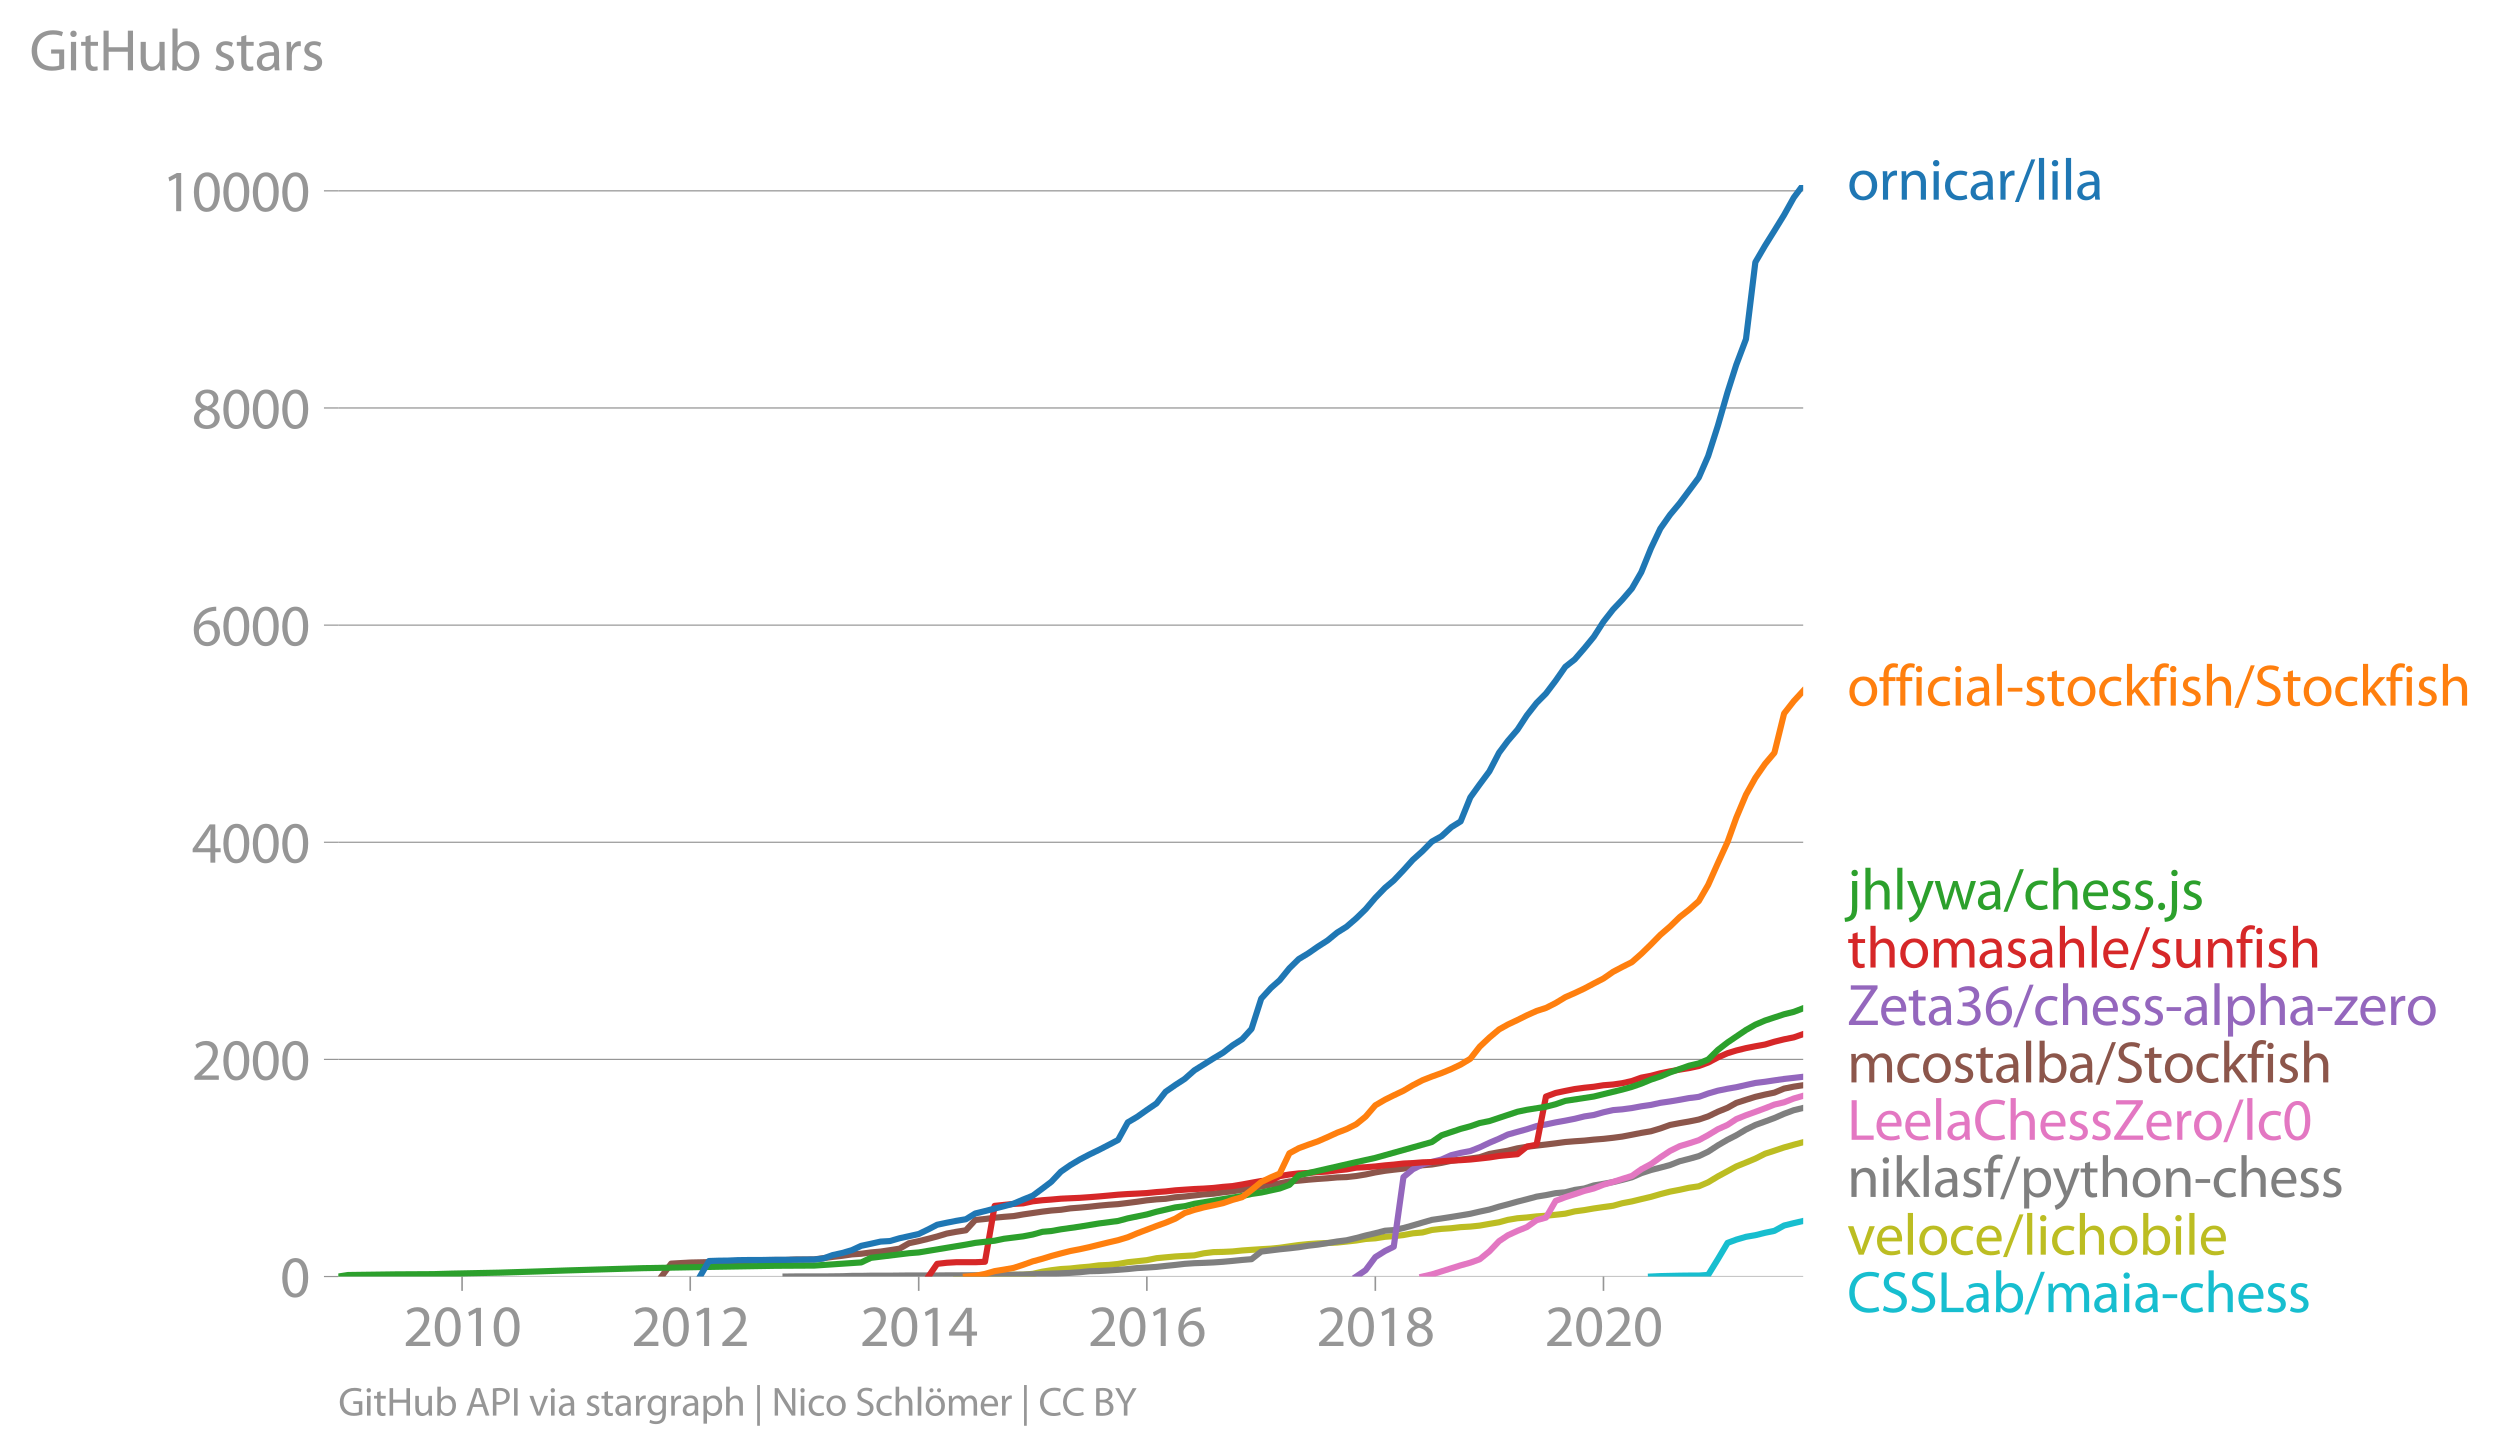 <svg height="472.977" viewBox="0 0 609.469 354.733" width="812.625" xmlns="http://www.w3.org/2000/svg" xmlns:xlink="http://www.w3.org/1999/xlink"><defs><style>*{stroke-linecap:butt;stroke-linejoin:round}</style></defs><g id="figure_1"><path d="M0 354.733h609.469V0H0z" style="fill:none" id="patch_1"/><g id="axes_1"><path d="M82.476 311.205h357.12V45.093H82.476z" style="fill:none" id="patch_2"/><g id="matplotlib.axis_1"><g id="xtick_1"><g id="line2d_1"><defs><path d="M0 0v3.5" id="m596a1722d2" style="stroke:#969696;stroke-width:.4"/></defs><use style="fill:#969696;stroke:#969696;stroke-width:.4" x="112.649" xlink:href="#m596a1722d2" y="311.205"/></g><g style="fill:#969696" transform="matrix(.14 0 0 -.14 98.286 328.145)" id="text_1"><defs><path d="M2944 0v467H1075v13l333 307c877 845 1434 1466 1434 2234 0 595-378 1209-1274 1209-480 0-890-179-1178-422l180-397c192 160 505 352 883 352 621 0 825-390 825-813-6-627-486-1164-1548-2176L288 346V0h2656z" id="MyriadPro-Regular-32" transform="scale(.016)"/><path d="M1677 4230c-845 0-1447-768-1447-2163C243 691 794-70 1606-70c922 0 1447 780 1447 2195 0 1325-499 2105-1376 2105zm-32-435c582 0 845-672 845-1696 0-1062-276-1734-852-1734-512 0-844 614-844 1696 0 1133 358 1734 851 1734z" id="MyriadPro-Regular-30" transform="scale(.016)"/><path d="M1510 0h544v4160h-480l-908-486 108-429 724 390h12V0z" id="MyriadPro-Regular-31" transform="scale(.016)"/></defs><use xlink:href="#MyriadPro-Regular-32"/><use x="51.3" xlink:href="#MyriadPro-Regular-30"/><use x="102.6" xlink:href="#MyriadPro-Regular-31"/><use x="153.9" xlink:href="#MyriadPro-Regular-30"/></g></g><g id="xtick_2"><use style="fill:#969696;stroke:#969696;stroke-width:.4" x="168.27" xlink:href="#m596a1722d2" y="311.205" id="line2d_2"/><g style="fill:#969696" transform="matrix(.14 0 0 -.14 153.907 328.145)" id="text_2"><use xlink:href="#MyriadPro-Regular-32"/><use x="51.3" xlink:href="#MyriadPro-Regular-30"/><use x="102.6" xlink:href="#MyriadPro-Regular-31"/><use x="153.9" xlink:href="#MyriadPro-Regular-32"/></g></g><g id="xtick_3"><use style="fill:#969696;stroke:#969696;stroke-width:.4" x="223.968" xlink:href="#m596a1722d2" y="311.205" id="line2d_3"/><g style="fill:#969696" transform="matrix(.14 0 0 -.14 209.605 328.145)" id="text_3"><defs><path d="M2560 0v1133h582v441h-582v2586h-608L96 1504v-371h1933V0h531zM666 1574v13l1017 1415c115 192 218 371 346 614h19c-13-218-19-435-19-653V1574H666z" id="MyriadPro-Regular-34" transform="scale(.016)"/></defs><use xlink:href="#MyriadPro-Regular-32"/><use x="51.3" xlink:href="#MyriadPro-Regular-30"/><use x="102.6" xlink:href="#MyriadPro-Regular-31"/><use x="153.9" xlink:href="#MyriadPro-Regular-34"/></g></g><g id="xtick_4"><use style="fill:#969696;stroke:#969696;stroke-width:.4" x="279.589" xlink:href="#m596a1722d2" y="311.205" id="line2d_4"/><g style="fill:#969696" transform="matrix(.14 0 0 -.14 265.226 328.145)" id="text_4"><defs><path d="M2662 4224c-102 0-243-6-409-32-525-64-986-275-1331-614-410-410-704-1056-704-1876C218 621 800-70 1690-70c864 0 1382 704 1382 1465 0 813-518 1344-1254 1344-461 0-807-217-1005-480h-19c96 685 563 1331 1446 1479 160 25 307 32 422 25v461zM1690 365c-589 0-903 505-916 1190 0 103 26 186 64 250 154 301 468 512 807 512 518 0 857-359 857-954s-326-998-806-998h-6z" id="MyriadPro-Regular-36" transform="scale(.016)"/></defs><use xlink:href="#MyriadPro-Regular-32"/><use x="51.3" xlink:href="#MyriadPro-Regular-30"/><use x="102.6" xlink:href="#MyriadPro-Regular-31"/><use x="153.9" xlink:href="#MyriadPro-Regular-36"/></g></g><g id="xtick_5"><use style="fill:#969696;stroke:#969696;stroke-width:.4" x="335.287" xlink:href="#m596a1722d2" y="311.205" id="line2d_5"/><g style="fill:#969696" transform="matrix(.14 0 0 -.14 320.924 328.145)" id="text_5"><defs><path d="M1062 2170c-512-218-825-589-825-1114C237 448 762-70 1632-70c794 0 1414 486 1414 1209 0 506-320 871-838 1075v20c512 243 685 620 685 972 0 519-403 1024-1210 1024-729 0-1286-448-1286-1107 0-358 198-717 659-934l6-19zm583-1831c-531 0-851 371-832 794 0 397 262 717 749 857 563-160 915-403 915-908 0-423-327-743-832-743zm6 3488c506 0 704-345 704-678 0-378-275-634-633-755-480 128-794 352-794 768 0 358 256 665 723 665z" id="MyriadPro-Regular-38" transform="scale(.016)"/></defs><use xlink:href="#MyriadPro-Regular-32"/><use x="51.3" xlink:href="#MyriadPro-Regular-30"/><use x="102.6" xlink:href="#MyriadPro-Regular-31"/><use x="153.9" xlink:href="#MyriadPro-Regular-38"/></g></g><g id="xtick_6"><use style="fill:#969696;stroke:#969696;stroke-width:.4" x="390.908" xlink:href="#m596a1722d2" y="311.205" id="line2d_6"/><g style="fill:#969696" transform="matrix(.14 0 0 -.14 376.545 328.145)" id="text_6"><use xlink:href="#MyriadPro-Regular-32"/><use x="51.3" xlink:href="#MyriadPro-Regular-30"/><use x="102.6" xlink:href="#MyriadPro-Regular-32"/><use x="153.9" xlink:href="#MyriadPro-Regular-30"/></g></g></g><g id="matplotlib.axis_2"><g id="ytick_1"><path clip-path="url(#p05a8fc2441)" d="M82.476 311.205h357.12" style="fill:none;stroke:#969696;stroke-linecap:square;stroke-width:.3" id="line2d_7"/><g id="line2d_8"><defs><path d="M0 0h-3.5" id="m26fca1df10" style="stroke:#969696;stroke-width:.3"/></defs><use style="fill:#969696;stroke:#969696;stroke-width:.3" x="82.476" xlink:href="#m26fca1df10" y="311.205"/></g><use xlink:href="#MyriadPro-Regular-30" style="fill:#969696" transform="matrix(.14 0 0 -.14 68.295 316.175)" id="text_7"/></g><g id="ytick_2"><path clip-path="url(#p05a8fc2441)" d="M82.476 258.269h357.12" style="fill:none;stroke:#969696;stroke-linecap:square;stroke-width:.3" id="line2d_9"/><use style="fill:#969696;stroke:#969696;stroke-width:.3" x="82.476" xlink:href="#m26fca1df10" y="258.269" id="line2d_10"/><g style="fill:#969696" transform="matrix(.14 0 0 -.14 46.75 263.239)" id="text_8"><use xlink:href="#MyriadPro-Regular-32"/><use x="51.3" xlink:href="#MyriadPro-Regular-30"/><use x="102.6" xlink:href="#MyriadPro-Regular-30"/><use x="153.9" xlink:href="#MyriadPro-Regular-30"/></g></g><g id="ytick_3"><path clip-path="url(#p05a8fc2441)" d="M82.476 205.332h357.12" style="fill:none;stroke:#969696;stroke-linecap:square;stroke-width:.3" id="line2d_11"/><use style="fill:#969696;stroke:#969696;stroke-width:.3" x="82.476" xlink:href="#m26fca1df10" y="205.332" id="line2d_12"/><g style="fill:#969696" transform="matrix(.14 0 0 -.14 46.75 210.302)" id="text_9"><use xlink:href="#MyriadPro-Regular-34"/><use x="51.3" xlink:href="#MyriadPro-Regular-30"/><use x="102.6" xlink:href="#MyriadPro-Regular-30"/><use x="153.9" xlink:href="#MyriadPro-Regular-30"/></g></g><g id="ytick_4"><path clip-path="url(#p05a8fc2441)" d="M82.476 152.396h357.12" style="fill:none;stroke:#969696;stroke-linecap:square;stroke-width:.3" id="line2d_13"/><use style="fill:#969696;stroke:#969696;stroke-width:.3" x="82.476" xlink:href="#m26fca1df10" y="152.396" id="line2d_14"/><g style="fill:#969696" transform="matrix(.14 0 0 -.14 46.75 157.366)" id="text_10"><use xlink:href="#MyriadPro-Regular-36"/><use x="51.3" xlink:href="#MyriadPro-Regular-30"/><use x="102.6" xlink:href="#MyriadPro-Regular-30"/><use x="153.9" xlink:href="#MyriadPro-Regular-30"/></g></g><g id="ytick_5"><path clip-path="url(#p05a8fc2441)" d="M82.476 99.46h357.12" style="fill:none;stroke:#969696;stroke-linecap:square;stroke-width:.3" id="line2d_15"/><use style="fill:#969696;stroke:#969696;stroke-width:.3" x="82.476" xlink:href="#m26fca1df10" y="99.459" id="line2d_16"/><g style="fill:#969696" transform="matrix(.14 0 0 -.14 46.75 104.43)" id="text_11"><use xlink:href="#MyriadPro-Regular-38"/><use x="51.3" xlink:href="#MyriadPro-Regular-30"/><use x="102.6" xlink:href="#MyriadPro-Regular-30"/><use x="153.9" xlink:href="#MyriadPro-Regular-30"/></g></g><g id="ytick_6"><path clip-path="url(#p05a8fc2441)" d="M82.476 46.523h357.12" style="fill:none;stroke:#969696;stroke-linecap:square;stroke-width:.3" id="line2d_17"/><use style="fill:#969696;stroke:#969696;stroke-width:.3" x="82.476" xlink:href="#m26fca1df10" y="46.523" id="line2d_18"/><g style="fill:#969696" transform="matrix(.14 0 0 -.14 39.568 51.493)" id="text_12"><use xlink:href="#MyriadPro-Regular-31"/><use x="51.3" xlink:href="#MyriadPro-Regular-30"/><use x="102.6" xlink:href="#MyriadPro-Regular-30"/><use x="153.9" xlink:href="#MyriadPro-Regular-30"/><use x="205.2" xlink:href="#MyriadPro-Regular-30"/></g></g><g style="fill:#969696" transform="matrix(.14 0 0 -.14 7.2 17.14)" id="text_13"><defs><path d="M3770 2266H2349v-448h877V531c-128-64-378-115-743-115-1005 0-1664 646-1664 1741 0 1081 685 1734 1735 1734 435 0 723-83 953-185l135 454c-186 90-576 198-1076 198-1446 0-2329-940-2336-2227 0-672 231-1248 602-1606 422-403 960-570 1613-570 582 0 1075 147 1325 237v2074z" id="MyriadPro-Regular-47" transform="scale(.016)"/><path d="M1030 0v3098H467V0h563zM749 4320c-205 0-352-154-352-352 0-192 141-346 339-346 224 0 365 154 358 346 0 198-134 352-345 352z" id="MyriadPro-Regular-69" transform="scale(.016)"/><path d="M595 3667v-569H115v-429h480V979c0-365 58-640 218-806C947 19 1158-70 1421-70c217 0 390 38 499 83l-26 422c-83-25-172-38-326-38-314 0-422 217-422 601v1671h806v429h-806v742l-551-173z" id="MyriadPro-Regular-74" transform="scale(.016)"/><path d="M486 4314V0h557v2022h2087V0h563v4314h-563V2509H1043v1805H486z" id="MyriadPro-Regular-48" transform="scale(.016)"/><path d="M3059 3098h-563V1197c0-103-19-205-51-288-103-250-365-512-743-512-512 0-691 397-691 985v1716H448V1286C448 198 1030-70 1517-70c550 0 877 326 1024 576h13l32-506h499c-19 243-26 525-26 845v2253z" id="MyriadPro-Regular-75" transform="scale(.016)"/><path d="M467 800c0-275-13-589-25-800h486l26 512h19c230-410 589-582 1037-582 691 0 1388 550 1388 1657 7 941-537 1581-1305 1581-499 0-858-224-1056-570h-13v1946H467V800zm557 998c0 90 19 167 32 231 115 429 474 691 858 691 601 0 921-531 921-1152 0-710-352-1190-941-1190-409 0-736 268-844 659-13 64-26 134-26 205v556z" id="MyriadPro-Regular-62" transform="scale(.016)"/><path d="M250 147C467 19 781-70 1120-70c736 0 1158 390 1158 934 0 461-275 730-812 934-404 154-589 269-589 525 0 231 185 423 518 423 288 0 512-103 634-180l141 410c-173 102-448 192-762 192-666 0-1069-410-1069-909 0-371 263-678 819-877 416-153 576-300 576-569 0-256-192-461-601-461-282 0-576 115-743 224L250 147z" id="MyriadPro-Regular-73" transform="scale(.016)"/><path d="M2643 1901c0 621-230 1267-1177 1267-391 0-762-109-1018-275l128-371c218 140 518 230 806 230 634 0 704-461 704-717v-64C890 1978 224 1568 224 819c0-448 320-889 947-889 442 0 775 217 947 460h20l44-390h512c-38 211-51 474-51 742v1159zm-544-858c0-57-13-121-32-179-89-262-345-518-749-518-288 0-531 172-531 537 0 602 698 711 1312 698v-538z" id="MyriadPro-Regular-61" transform="scale(.016)"/><path d="M467 0h557v1651c0 96 13 186 26 263 76 422 358 723 755 723 77 0 134-7 192-19v531c-51 13-96 19-160 19-378 0-717-262-858-678h-25l-20 608H442c19-288 25-602 25-967V0z" id="MyriadPro-Regular-72" transform="scale(.016)"/></defs><use xlink:href="#MyriadPro-Regular-47"/><use x="64.6" xlink:href="#MyriadPro-Regular-69"/><use x="88" xlink:href="#MyriadPro-Regular-74"/><use x="121.1" xlink:href="#MyriadPro-Regular-48"/><use x="186.3" xlink:href="#MyriadPro-Regular-75"/><use x="241.4" xlink:href="#MyriadPro-Regular-62"/><use x="298.3" xlink:href="#MyriadPro-Regular-20"/><use x="319.5" xlink:href="#MyriadPro-Regular-73"/><use x="359.1" xlink:href="#MyriadPro-Regular-74"/><use x="392.2" xlink:href="#MyriadPro-Regular-61"/><use x="440.4" xlink:href="#MyriadPro-Regular-72"/><use x="473.1" xlink:href="#MyriadPro-Regular-73"/></g></g><path clip-path="url(#p05a8fc2441)" d="m402.49 311.205 2.286-.105 2.362-.053 2.362-.053 2.286-.027h2.362l2.285-.159 2.362-3.837 2.362-3.97 2.134-.795 2.362-.688 2.286-.397 2.362-.582 2.285-.477 2.362-1.297 2.362-.582 2.286-.53" style="fill:none;stroke:#17becf;stroke-linecap:square;stroke-width:1.5" id="line2d_19"/><path clip-path="url(#p05a8fc2441)" d="m233.111 311.205 2.362-.105 2.286-.08 2.362-.053 2.362-.106 2.286-.079h2.362l2.286-.026 2.362-.212 2.362-.53 2.133-.344 2.362-.29 2.286-.133 2.362-.265 2.286-.185 2.362-.318 2.362-.106 2.286-.238 2.362-.423 2.285-.239 2.362-.264 2.362-.477 2.21-.211 2.362-.212 2.286-.132 2.362-.133 2.286-.503 2.362-.29 2.362-.054 2.286-.106 2.362-.238 2.285-.159 2.362-.159 2.362-.132 2.134-.212 2.362-.344 2.286-.317 2.362-.239 2.285-.158 2.362-.106 2.362-.106 2.286-.238 2.362-.265 2.286-.37 2.362-.16 2.362-.37 2.133-.159 2.362-.264 2.286-.424 2.362-.212 2.286-.608 2.362-.265 2.362-.159 2.286-.265 2.362-.132 2.286-.238 2.362-.424 2.362-.397 2.133-.582 2.362-.397 2.286-.185 2.362-.265 2.286-.159 2.362-.238 2.362-.265 2.286-.555 2.362-.318 2.285-.397 2.362-.344 2.362-.318 2.21-.609 2.362-.45 2.286-.555 2.362-.556 2.286-.662 2.362-.609 2.362-.45 2.286-.503 2.362-.344 2.285-.979 2.362-1.43 2.362-1.27 2.134-1.164 2.362-.953 2.286-.953 2.362-1.191 2.285-.741 2.362-.794 2.362-.662 2.286-.609" style="fill:none;stroke:#bcbd22;stroke-linecap:square;stroke-width:1.5" id="line2d_20"/><path clip-path="url(#p05a8fc2441)" d="m191.51 311.205 2.285-.026h6.858l2.362-.026 2.286-.027 2.362-.08h2.285l2.362-.052h4.648l2.362-.027 2.286-.026h6.857l2.362-.027h2.286l2.362-.026h4.648l2.362-.053 2.286-.053 2.362-.026 2.286-.027 2.362-.08 2.362-.079 2.133-.08 2.362-.079 2.286-.105 2.362-.16 2.286-.237 2.362-.053 2.362-.133 2.286-.159 2.362-.185 2.285-.238 2.362-.132 2.362-.16 2.21-.237 2.362-.239 2.286-.264 2.362-.16 2.286-.079 2.362-.105 2.362-.16 2.286-.211 2.362-.238 2.285-.185 2.362-1.853 2.362-.291 2.134-.265 2.362-.238 2.286-.265 2.362-.37 2.285-.265 2.362-.37 2.362-.398 2.286-.29 2.362-.557 2.286-.609 2.362-.555 2.362-.61 2.133-.158 2.362-.503 2.286-.635 2.362-.688 2.286-.662 2.362-.344 2.362-.37 2.286-.371 2.362-.397 2.286-.53 2.362-.502 2.362-.715 2.133-.556 2.362-.662 2.286-.582 2.362-.635 2.286-.37 2.362-.477 2.362-.212 2.286-.582 2.362-.344 2.285-.741 2.362-.397 2.362-.424 2.21-.53 2.362-.635 2.286-1.005 2.362-.768 2.286-.582 2.362-.635 2.362-.927 2.286-.582 2.362-.662 2.285-1.085 2.362-1.535 2.362-1.377 2.134-1.085 2.362-1.403 2.286-1.111 2.362-.847 2.285-.847 2.362-1.032 2.362-.874 2.286-.556" style="fill:none;stroke:#7f7f7f;stroke-linecap:square;stroke-width:1.5" id="line2d_21"/><g style="fill:#1f77b4" transform="matrix(.14 0 0 -.14 450.31 48.678)" id="text_14"><defs><path d="M1779 3168c-857 0-1536-608-1536-1645C243 544 890-70 1728-70c749 0 1542 499 1542 1644 0 948-601 1594-1491 1594zm-13-422c666 0 928-666 928-1191 0-697-403-1203-940-1203-551 0-941 512-941 1190 0 589 288 1204 953 1204z" id="MyriadPro-Regular-6f" transform="scale(.016)"/><path d="M467 0h563v1862c0 96 13 192 39 263 96 313 384 576 755 576 531 0 717-416 717-915V0h563v1850c0 1062-666 1318-1094 1318-512 0-871-288-1024-582h-13l-32 512H442c19-256 25-519 25-839V0z" id="MyriadPro-Regular-6e" transform="scale(.016)"/><path d="M2579 538c-160-71-371-154-691-154-614 0-1075 442-1075 1158 0 647 384 1172 1094 1172 307 0 519-71 653-148l128 436c-154 76-448 160-781 160-1011 0-1664-692-1664-1645C243 570 851-70 1786-70c416 0 742 108 889 185l-96 423z" id="MyriadPro-Regular-63" transform="scale(.016)"/><path d="m422-256 1792 4640h-435L-6-256h428z" id="MyriadPro-Regular-2f" transform="scale(.016)"/><path d="M467 0h563v4544H467V0z" id="MyriadPro-Regular-6c" transform="scale(.016)"/></defs><use xlink:href="#MyriadPro-Regular-6f"/><use x="54.9" xlink:href="#MyriadPro-Regular-72"/><use x="87.6" xlink:href="#MyriadPro-Regular-6e"/><use x="143.1" xlink:href="#MyriadPro-Regular-69"/><use x="166.5" xlink:href="#MyriadPro-Regular-63"/><use x="211.3" xlink:href="#MyriadPro-Regular-61"/><use x="259.5" xlink:href="#MyriadPro-Regular-72"/><use x="292.2" xlink:href="#MyriadPro-Regular-2f"/><use x="326.5" xlink:href="#MyriadPro-Regular-6c"/><use x="350.1" xlink:href="#MyriadPro-Regular-69"/><use x="373.5" xlink:href="#MyriadPro-Regular-6c"/><use x="397.1" xlink:href="#MyriadPro-Regular-61"/></g><g style="fill:#ff7f0e" transform="matrix(.14 0 0 -.14 450.31 172.02)" id="text_15"><defs><path d="M1082 0v2669h748v429h-748v166c0 474 121 896 601 896 160 0 275-32 359-70l76 435c-108 45-281 89-480 89-262 0-544-83-755-288-262-249-358-646-358-1081v-147H90v-429h435V0h557z" id="MyriadPro-Regular-66" transform="scale(.016)"/><path d="M192 1939v-416h1581v416H192z" id="MyriadPro-Regular-2d" transform="scale(.016)"/><path d="M1024 4544H467V0h557v1165l288 320L2381 0h685L1702 1824l1197 1274h-678l-909-1069c-90-109-198-243-275-352h-13v2867z" id="MyriadPro-Regular-6b" transform="scale(.016)"/><path d="M467 0h563v1869c0 109 7 192 39 269 102 307 390 563 755 563 531 0 717-423 717-922V0h563v1843c0 1069-666 1325-1082 1325-211 0-409-64-576-160-172-96-313-237-403-397h-13v1933H467V0z" id="MyriadPro-Regular-68" transform="scale(.016)"/><path d="M269 211C499 58 954-70 1370-70c1017 0 1510 582 1510 1248 0 633-371 985-1101 1267-595 230-857 429-857 832 0 294 224 646 812 646 391 0 679-128 820-205l153 455c-192 109-512 211-953 211-839 0-1396-499-1396-1171 0-608 436-973 1140-1223 582-224 812-454 812-857 0-435-332-736-902-736-384 0-749 128-998 281L269 211z" id="MyriadPro-Regular-53" transform="scale(.016)"/></defs><use xlink:href="#MyriadPro-Regular-6f"/><use x="54.9" xlink:href="#MyriadPro-Regular-66"/><use x="84.1" xlink:href="#MyriadPro-Regular-66"/><use x="113.3" xlink:href="#MyriadPro-Regular-69"/><use x="136.7" xlink:href="#MyriadPro-Regular-63"/><use x="181.5" xlink:href="#MyriadPro-Regular-69"/><use x="204.9" xlink:href="#MyriadPro-Regular-61"/><use x="253.1" xlink:href="#MyriadPro-Regular-6c"/><use x="276.7" xlink:href="#MyriadPro-Regular-2d"/><use x="307.4" xlink:href="#MyriadPro-Regular-73"/><use x="347" xlink:href="#MyriadPro-Regular-74"/><use x="380.1" xlink:href="#MyriadPro-Regular-6f"/><use x="435" xlink:href="#MyriadPro-Regular-63"/><use x="479.8" xlink:href="#MyriadPro-Regular-6b"/><use x="526.7" xlink:href="#MyriadPro-Regular-66"/><use x="555.9" xlink:href="#MyriadPro-Regular-69"/><use x="579.3" xlink:href="#MyriadPro-Regular-73"/><use x="618.9" xlink:href="#MyriadPro-Regular-68"/><use x="674.4" xlink:href="#MyriadPro-Regular-2f"/><use x="708.7" xlink:href="#MyriadPro-Regular-53"/><use x="758" xlink:href="#MyriadPro-Regular-74"/><use x="791.1" xlink:href="#MyriadPro-Regular-6f"/><use x="846" xlink:href="#MyriadPro-Regular-63"/><use x="890.8" xlink:href="#MyriadPro-Regular-6b"/><use x="937.7" xlink:href="#MyriadPro-Regular-66"/><use x="966.9" xlink:href="#MyriadPro-Regular-69"/><use x="990.3" xlink:href="#MyriadPro-Regular-73"/><use x="1029.9" xlink:href="#MyriadPro-Regular-68"/></g><g style="fill:#2ca02c" transform="matrix(.14 0 0 -.14 450.31 221.715)" id="text_16"><defs><path d="M-230-1350c300 0 710 102 960 352 275 281 371 672 371 1273v2823H538V493c0-743-58-992-212-1165C192-819-32-890-288-909l58-441zM826 4320c-212 0-359-154-359-352 0-186 135-346 346-346 224 0 358 160 352 346 0 198-135 352-339 352z" id="MyriadPro-Regular-6a" transform="scale(.016)"/><path d="M58 3098 1203 243c26-70 39-115 39-147s-20-77-45-134c-128-288-320-506-474-628-166-140-352-230-493-275l141-473c141 25 416 121 691 364 384 333 660 877 1063 1940l845 2208h-596l-614-1818c-77-224-141-461-198-646h-13c-51 185-128 428-199 633L672 3098H58z" id="MyriadPro-Regular-79" transform="scale(.016)"/><path d="M115 3098 1050 0h512l499 1472c109 333 205 653 281 1024h13c77-365 167-672 275-1018L3104 0h512l998 3098h-556l-442-1556c-102-364-186-691-237-1004h-19c-70 313-160 640-275 1011l-480 1549h-474l-505-1575c-103-339-205-672-276-985h-19c-57 320-141 640-230 985L691 3098H115z" id="MyriadPro-Regular-77" transform="scale(.016)"/><path d="M2957 1446c6 58 19 148 19 263 0 569-269 1459-1280 1459-902 0-1453-736-1453-1670C243 563 813-70 1766-70c493 0 832 108 1031 198l-96 403c-211-89-455-160-858-160-563 0-1049 314-1062 1075h2176zM787 1850c45 390 295 915 864 915 634 0 787-557 781-915H787z" id="MyriadPro-Regular-65" transform="scale(.016)"/><path d="M710-70c237 0 384 172 384 403 0 237-153 403-377 403S333 570 333 333c0-231 153-403 371-403h6z" id="MyriadPro-Regular-2e" transform="scale(.016)"/></defs><use xlink:href="#MyriadPro-Regular-6a"/><use x="24.3" xlink:href="#MyriadPro-Regular-68"/><use x="79.8" xlink:href="#MyriadPro-Regular-6c"/><use x="103.4" xlink:href="#MyriadPro-Regular-79"/><use x="150.5" xlink:href="#MyriadPro-Regular-77"/><use x="224.1" xlink:href="#MyriadPro-Regular-61"/><use x="272.3" xlink:href="#MyriadPro-Regular-2f"/><use x="306.6" xlink:href="#MyriadPro-Regular-63"/><use x="351.4" xlink:href="#MyriadPro-Regular-68"/><use x="406.9" xlink:href="#MyriadPro-Regular-65"/><use x="457" xlink:href="#MyriadPro-Regular-73"/><use x="496.6" xlink:href="#MyriadPro-Regular-73"/><use x="536.2" xlink:href="#MyriadPro-Regular-2e"/><use x="556.9" xlink:href="#MyriadPro-Regular-6a"/><use x="581.2" xlink:href="#MyriadPro-Regular-73"/></g><g style="fill:#d62728" transform="matrix(.14 0 0 -.14 450.31 235.876)" id="text_17"><defs><path d="M467 0h551v1869c0 96 12 192 44 275 90 282 346 563 698 563 429 0 646-358 646-851V0h551v1914c0 102 19 204 45 281 96 275 345 512 665 512 455 0 672-358 672-953V0h551v1824c0 1075-608 1344-1018 1344-294 0-499-77-685-218-128-96-249-230-345-403h-13c-135 365-455 621-877 621-512 0-800-275-973-570h-19l-26 500H442c19-256 25-519 25-839V0z" id="MyriadPro-Regular-6d" transform="scale(.016)"/></defs><use xlink:href="#MyriadPro-Regular-74"/><use x="33.1" xlink:href="#MyriadPro-Regular-68"/><use x="88.6" xlink:href="#MyriadPro-Regular-6f"/><use x="143.5" xlink:href="#MyriadPro-Regular-6d"/><use x="226.9" xlink:href="#MyriadPro-Regular-61"/><use x="275.1" xlink:href="#MyriadPro-Regular-73"/><use x="314.7" xlink:href="#MyriadPro-Regular-61"/><use x="362.9" xlink:href="#MyriadPro-Regular-68"/><use x="418.4" xlink:href="#MyriadPro-Regular-6c"/><use x="442" xlink:href="#MyriadPro-Regular-65"/><use x="492.1" xlink:href="#MyriadPro-Regular-2f"/><use x="526.4" xlink:href="#MyriadPro-Regular-73"/><use x="566" xlink:href="#MyriadPro-Regular-75"/><use x="621.1" xlink:href="#MyriadPro-Regular-6e"/><use x="676.6" xlink:href="#MyriadPro-Regular-66"/><use x="705.8" xlink:href="#MyriadPro-Regular-69"/><use x="729.2" xlink:href="#MyriadPro-Regular-73"/><use x="768.8" xlink:href="#MyriadPro-Regular-68"/></g><g style="fill:#9467bd" transform="matrix(.14 0 0 -.14 450.31 249.876)" id="text_18"><defs><path d="M192 0h3149v467H928v19l2381 3488v340H397v-468h2189v-19L192 326V0z" id="MyriadPro-Regular-5a" transform="scale(.016)"/><path d="M269 211C474 77 883-70 1350-70c999 0 1517 582 1517 1248 0 582-416 966-928 1068v13c512 186 768 551 768 979 0 506-371 992-1190 992-448 0-871-160-1088-320l147-409c179 128 499 275 832 275 518 0 730-294 730-627 0-493-519-704-928-704H896v-423h314c544 0 1068-249 1075-832 6-345-218-806-941-806-390 0-762 160-922 262L269 211z" id="MyriadPro-Regular-33" transform="scale(.016)"/><path d="M467-1267h557V416h13c185-307 544-486 953-486 730 0 1408 550 1408 1664 0 940-563 1574-1312 1574-505 0-870-224-1100-602h-13l-26 532H442c12-295 25-615 25-1012v-3353zm557 3059c0 77 19 160 38 230 109 423 468 698 852 698 595 0 921-531 921-1152 0-710-345-1197-941-1197-403 0-742 269-844 659-13 71-26 148-26 231v531z" id="MyriadPro-Regular-70" transform="scale(.016)"/><path d="M115 0h2515v448H819v13c141 160 269 313 397 486l1382 1799 7 352H243v-455h1677v-13c-141-166-269-313-403-480L115 326V0z" id="MyriadPro-Regular-7a" transform="scale(.016)"/></defs><use xlink:href="#MyriadPro-Regular-5a"/><use x="55.3" xlink:href="#MyriadPro-Regular-65"/><use x="105.4" xlink:href="#MyriadPro-Regular-74"/><use x="138.5" xlink:href="#MyriadPro-Regular-61"/><use x="186.7" xlink:href="#MyriadPro-Regular-33"/><use x="238" xlink:href="#MyriadPro-Regular-36"/><use x="289.3" xlink:href="#MyriadPro-Regular-2f"/><use x="323.6" xlink:href="#MyriadPro-Regular-63"/><use x="368.4" xlink:href="#MyriadPro-Regular-68"/><use x="423.9" xlink:href="#MyriadPro-Regular-65"/><use x="474" xlink:href="#MyriadPro-Regular-73"/><use x="513.6" xlink:href="#MyriadPro-Regular-73"/><use x="553.2" xlink:href="#MyriadPro-Regular-2d"/><use x="583.9" xlink:href="#MyriadPro-Regular-61"/><use x="632.1" xlink:href="#MyriadPro-Regular-6c"/><use x="655.7" xlink:href="#MyriadPro-Regular-70"/><use x="712.6" xlink:href="#MyriadPro-Regular-68"/><use x="768.1" xlink:href="#MyriadPro-Regular-61"/><use x="816.3" xlink:href="#MyriadPro-Regular-2d"/><use x="847" xlink:href="#MyriadPro-Regular-7a"/><use x="889.8" xlink:href="#MyriadPro-Regular-65"/><use x="939.9" xlink:href="#MyriadPro-Regular-72"/><use x="972.6" xlink:href="#MyriadPro-Regular-6f"/></g><g style="fill:#8c564b" transform="matrix(.14 0 0 -.14 450.31 263.876)" id="text_19"><use xlink:href="#MyriadPro-Regular-6d"/><use x="83.4" xlink:href="#MyriadPro-Regular-63"/><use x="128.2" xlink:href="#MyriadPro-Regular-6f"/><use x="183.1" xlink:href="#MyriadPro-Regular-73"/><use x="222.7" xlink:href="#MyriadPro-Regular-74"/><use x="255.8" xlink:href="#MyriadPro-Regular-61"/><use x="304" xlink:href="#MyriadPro-Regular-6c"/><use x="327.6" xlink:href="#MyriadPro-Regular-62"/><use x="384.5" xlink:href="#MyriadPro-Regular-61"/><use x="432.7" xlink:href="#MyriadPro-Regular-2f"/><use x="467" xlink:href="#MyriadPro-Regular-53"/><use x="516.3" xlink:href="#MyriadPro-Regular-74"/><use x="549.4" xlink:href="#MyriadPro-Regular-6f"/><use x="604.3" xlink:href="#MyriadPro-Regular-63"/><use x="649.1" xlink:href="#MyriadPro-Regular-6b"/><use x="696" xlink:href="#MyriadPro-Regular-66"/><use x="725.2" xlink:href="#MyriadPro-Regular-69"/><use x="748.6" xlink:href="#MyriadPro-Regular-73"/><use x="788.2" xlink:href="#MyriadPro-Regular-68"/></g><g style="fill:#e377c2" transform="matrix(.14 0 0 -.14 450.31 277.876)" id="text_20"><defs><path d="M486 0h2400v467H1043v3847H486V0z" id="MyriadPro-Regular-4c" transform="scale(.016)"/><path d="M3386 582c-224-108-570-179-909-179-1050 0-1658 679-1658 1735 0 1132 672 1779 1683 1779 359 0 660-77 871-179l134 454c-147 77-486 192-1024 192-1337 0-2253-915-2253-2266C230 704 1146-70 2362-70c524 0 934 108 1139 211l-115 441z" id="MyriadPro-Regular-43" transform="scale(.016)"/></defs><use xlink:href="#MyriadPro-Regular-4c"/><use x="47.2" xlink:href="#MyriadPro-Regular-65"/><use x="97.3" xlink:href="#MyriadPro-Regular-65"/><use x="147.4" xlink:href="#MyriadPro-Regular-6c"/><use x="171" xlink:href="#MyriadPro-Regular-61"/><use x="219.2" xlink:href="#MyriadPro-Regular-43"/><use x="277.2" xlink:href="#MyriadPro-Regular-68"/><use x="332.7" xlink:href="#MyriadPro-Regular-65"/><use x="382.8" xlink:href="#MyriadPro-Regular-73"/><use x="422.4" xlink:href="#MyriadPro-Regular-73"/><use x="462" xlink:href="#MyriadPro-Regular-5a"/><use x="517.3" xlink:href="#MyriadPro-Regular-65"/><use x="567.4" xlink:href="#MyriadPro-Regular-72"/><use x="600.1" xlink:href="#MyriadPro-Regular-6f"/><use x="655" xlink:href="#MyriadPro-Regular-2f"/><use x="689.3" xlink:href="#MyriadPro-Regular-6c"/><use x="712.9" xlink:href="#MyriadPro-Regular-63"/><use x="757.7" xlink:href="#MyriadPro-Regular-30"/></g><g style="fill:#7f7f7f" transform="matrix(.14 0 0 -.14 450.31 291.791)" id="text_21"><use xlink:href="#MyriadPro-Regular-6e"/><use x="55.5" xlink:href="#MyriadPro-Regular-69"/><use x="78.9" xlink:href="#MyriadPro-Regular-6b"/><use x="125.8" xlink:href="#MyriadPro-Regular-6c"/><use x="149.4" xlink:href="#MyriadPro-Regular-61"/><use x="197.6" xlink:href="#MyriadPro-Regular-73"/><use x="237.2" xlink:href="#MyriadPro-Regular-66"/><use x="266.4" xlink:href="#MyriadPro-Regular-2f"/><use x="300.7" xlink:href="#MyriadPro-Regular-70"/><use x="357.6" xlink:href="#MyriadPro-Regular-79"/><use x="404.7" xlink:href="#MyriadPro-Regular-74"/><use x="437.8" xlink:href="#MyriadPro-Regular-68"/><use x="493.3" xlink:href="#MyriadPro-Regular-6f"/><use x="548.2" xlink:href="#MyriadPro-Regular-6e"/><use x="603.7" xlink:href="#MyriadPro-Regular-2d"/><use x="634.4" xlink:href="#MyriadPro-Regular-63"/><use x="679.2" xlink:href="#MyriadPro-Regular-68"/><use x="734.7" xlink:href="#MyriadPro-Regular-65"/><use x="784.8" xlink:href="#MyriadPro-Regular-73"/><use x="824.4" xlink:href="#MyriadPro-Regular-73"/></g><g style="fill:#bcbd22" transform="matrix(.14 0 0 -.14 450.31 305.876)" id="text_22"><defs><path d="M83 3098 1261 0h537l1216 3098h-588l-602-1741c-102-282-192-538-262-794h-20c-64 256-147 512-249 794L685 3098H83z" id="MyriadPro-Regular-76" transform="scale(.016)"/></defs><use xlink:href="#MyriadPro-Regular-76"/><use x="48.1" xlink:href="#MyriadPro-Regular-65"/><use x="98.2" xlink:href="#MyriadPro-Regular-6c"/><use x="121.8" xlink:href="#MyriadPro-Regular-6f"/><use x="176.7" xlink:href="#MyriadPro-Regular-63"/><use x="221.5" xlink:href="#MyriadPro-Regular-65"/><use x="271.6" xlink:href="#MyriadPro-Regular-2f"/><use x="305.9" xlink:href="#MyriadPro-Regular-6c"/><use x="329.5" xlink:href="#MyriadPro-Regular-69"/><use x="352.9" xlink:href="#MyriadPro-Regular-63"/><use x="397.7" xlink:href="#MyriadPro-Regular-68"/><use x="453.2" xlink:href="#MyriadPro-Regular-6f"/><use x="508.1" xlink:href="#MyriadPro-Regular-62"/><use x="565" xlink:href="#MyriadPro-Regular-69"/><use x="588.4" xlink:href="#MyriadPro-Regular-6c"/><use x="612" xlink:href="#MyriadPro-Regular-65"/></g><g style="fill:#17becf" transform="matrix(.14 0 0 -.14 450.31 319.876)" id="text_23"><use xlink:href="#MyriadPro-Regular-43"/><use x="58" xlink:href="#MyriadPro-Regular-53"/><use x="107.3" xlink:href="#MyriadPro-Regular-53"/><use x="156.6" xlink:href="#MyriadPro-Regular-4c"/><use x="203.8" xlink:href="#MyriadPro-Regular-61"/><use x="252" xlink:href="#MyriadPro-Regular-62"/><use x="308.9" xlink:href="#MyriadPro-Regular-2f"/><use x="343.2" xlink:href="#MyriadPro-Regular-6d"/><use x="426.6" xlink:href="#MyriadPro-Regular-61"/><use x="474.8" xlink:href="#MyriadPro-Regular-69"/><use x="498.2" xlink:href="#MyriadPro-Regular-61"/><use x="546.4" xlink:href="#MyriadPro-Regular-2d"/><use x="577.1" xlink:href="#MyriadPro-Regular-63"/><use x="621.9" xlink:href="#MyriadPro-Regular-68"/><use x="677.4" xlink:href="#MyriadPro-Regular-65"/><use x="727.5" xlink:href="#MyriadPro-Regular-73"/><use x="767.1" xlink:href="#MyriadPro-Regular-73"/></g><g style="fill:#969696" transform="matrix(.097 0 0 -.097 82.476 345.104)" id="text_24"><defs><path d="M2714 1357 3174 0h596L2298 4314h-672L160 0h576l448 1357h1530zm-1415 435 423 1248c83 262 153 525 217 781h13c64-250 128-506 224-787l422-1242H1299z" id="MyriadPro-Regular-41" transform="scale(.016)"/><path d="M486 0h557v1728c128-32 282-38 448-38 544 0 1024 160 1319 473 217 224 332 531 332 922 0 384-140 697-377 902-256 231-659 359-1210 359-448 0-800-39-1069-84V0zm557 3859c96 26 282 45 525 45 614 0 1018-275 1018-845 0-595-410-921-1082-921-186 0-339 12-461 44v1677z" id="MyriadPro-Regular-50" transform="scale(.016)"/><path d="M486 4314V0h557v4314H486z" id="MyriadPro-Regular-49" transform="scale(.016)"/><path d="M3110 2246c0 378 13 628 26 852h-493l-25-468h-13c-135 256-429 538-967 538-710 0-1395-595-1395-1645C243 666 794 13 1562 13c480 0 812 230 985 518h13V186c0-781-422-1082-998-1082-384 0-704 115-909 243l-141-429c250-166 659-256 1030-256 391 0 826 90 1127 372 301 268 441 704 441 1414v1798zm-556-928c0-96-13-204-45-300-122-359-435-576-781-576-608 0-915 505-915 1113 0 717 384 1171 921 1171 410 0 685-268 788-595 25-77 32-160 32-256v-557z" id="MyriadPro-Regular-67" transform="scale(.016)"/><path d="M550 4800v-6400h429v6400H550z" id="MyriadPro-Regular-7c" transform="scale(.016)"/><path d="M1011 0v1843c0 717-13 1235-45 1779l20 7c217-467 505-960 806-1440L3162 0h563v4314h-525V2509c0-672 13-1197 64-1773l-13-6c-205 441-454 896-774 1401L1094 4314H486V0h525z" id="MyriadPro-Regular-4e" transform="scale(.016)"/><path d="M1165 3648c185 0 313 154 313 326 0 186-134 327-313 327s-327-147-327-327c0-172 135-326 320-326h7zm1184 0c185 0 313 154 313 326 0 186-134 327-313 327s-320-147-320-327c0-172 128-326 313-326h7zm-570-480c-857 0-1536-608-1536-1645C243 544 890-70 1728-70c749 0 1542 499 1542 1644 0 948-601 1594-1491 1594zm-13-422c666 0 928-666 928-1191 0-697-403-1203-940-1203-551 0-941 512-941 1190 0 589 288 1204 953 1204z" id="MyriadPro-Regular-f6" transform="scale(.016)"/><path d="M486 13c186-26 480-51 864-51 704 0 1191 128 1492 403 217 211 364 493 364 864 0 640-480 979-889 1081v13c454 167 729 531 729 947 0 340-134 596-358 762-269 218-627 314-1184 314-390 0-774-39-1018-90V13zm557 3865c90 20 237 39 493 39 563 0 947-199 947-704 0-416-345-723-934-723h-506v1388zm0-1811h461c608 0 1114-243 1114-832 0-627-532-838-1108-838-198 0-358 6-467 25v1645z" id="MyriadPro-Regular-42" transform="scale(.016)"/><path d="M2010 0v1837l1446 2477h-634l-620-1191c-167-326-314-608-436-889h-12c-135 300-263 563-429 889L717 4314H83l1363-2484V0h564z" id="MyriadPro-Regular-59" transform="scale(.016)"/></defs><use xlink:href="#MyriadPro-Regular-47"/><use x="64.6" xlink:href="#MyriadPro-Regular-69"/><use x="88" xlink:href="#MyriadPro-Regular-74"/><use x="121.1" xlink:href="#MyriadPro-Regular-48"/><use x="186.3" xlink:href="#MyriadPro-Regular-75"/><use x="241.4" xlink:href="#MyriadPro-Regular-62"/><use x="298.3" xlink:href="#MyriadPro-Regular-20"/><use x="319.5" xlink:href="#MyriadPro-Regular-41"/><use x="380.7" xlink:href="#MyriadPro-Regular-50"/><use x="433.9" xlink:href="#MyriadPro-Regular-49"/><use x="457.8" xlink:href="#MyriadPro-Regular-20"/><use x="479" xlink:href="#MyriadPro-Regular-76"/><use x="527.1" xlink:href="#MyriadPro-Regular-69"/><use x="550.5" xlink:href="#MyriadPro-Regular-61"/><use x="598.7" xlink:href="#MyriadPro-Regular-20"/><use x="619.9" xlink:href="#MyriadPro-Regular-73"/><use x="659.5" xlink:href="#MyriadPro-Regular-74"/><use x="692.6" xlink:href="#MyriadPro-Regular-61"/><use x="740.8" xlink:href="#MyriadPro-Regular-72"/><use x="773.5" xlink:href="#MyriadPro-Regular-67"/><use x="829.4" xlink:href="#MyriadPro-Regular-72"/><use x="862.1" xlink:href="#MyriadPro-Regular-61"/><use x="910.3" xlink:href="#MyriadPro-Regular-70"/><use x="967.2" xlink:href="#MyriadPro-Regular-68"/><use x="1022.7" xlink:href="#MyriadPro-Regular-20"/><use x="1043.9" xlink:href="#MyriadPro-Regular-7c"/><use x="1067.8" xlink:href="#MyriadPro-Regular-20"/><use x="1089" xlink:href="#MyriadPro-Regular-4e"/><use x="1154.8" xlink:href="#MyriadPro-Regular-69"/><use x="1178.2" xlink:href="#MyriadPro-Regular-63"/><use x="1223" xlink:href="#MyriadPro-Regular-6f"/><use x="1277.9" xlink:href="#MyriadPro-Regular-20"/><use x="1299.1" xlink:href="#MyriadPro-Regular-53"/><use x="1348.4" xlink:href="#MyriadPro-Regular-63"/><use x="1393.2" xlink:href="#MyriadPro-Regular-68"/><use x="1448.7" xlink:href="#MyriadPro-Regular-6c"/><use x="1472.3" xlink:href="#MyriadPro-Regular-f6"/><use x="1527.2" xlink:href="#MyriadPro-Regular-6d"/><use x="1610.6" xlink:href="#MyriadPro-Regular-65"/><use x="1660.7" xlink:href="#MyriadPro-Regular-72"/><use x="1693.4" xlink:href="#MyriadPro-Regular-20"/><use x="1714.6" xlink:href="#MyriadPro-Regular-7c"/><use x="1738.5" xlink:href="#MyriadPro-Regular-20"/><use x="1759.7" xlink:href="#MyriadPro-Regular-43"/><use x="1817.7" xlink:href="#MyriadPro-Regular-43"/><use x="1875.7" xlink:href="#MyriadPro-Regular-20"/><use x="1896.9" xlink:href="#MyriadPro-Regular-42"/><use x="1951.1" xlink:href="#MyriadPro-Regular-59"/></g><path clip-path="url(#p05a8fc2441)" d="m346.792 311.205 2.286-.529 2.362-.741 2.362-.741 2.286-.715 2.362-.661 2.286-.821 2.362-1.932 2.362-2.488 2.133-1.43 2.362-1.085 2.286-.926 2.362-1.668 2.286-.635 2.362-4.076 2.362-.9 2.286-.74 2.362-.795 2.285-.582 2.362-.927 2.362-.688 2.21-.714 2.362-.742 2.286-1.614 2.362-1.27 2.286-1.642 2.362-1.561 2.362-1.165 2.286-.688 2.362-.768 2.285-1.244 2.362-1.429 2.362-1.059 2.134-1.403 2.362-.952 2.286-.82 2.362-.874 2.285-.9 2.362-.556 2.362-.926 2.286-.662" style="fill:none;stroke:#e377c2;stroke-linecap:square;stroke-width:1.5" id="line2d_22"/><path clip-path="url(#p05a8fc2441)" d="m161.26 311.205 2.363-3.15 2.285-.132 2.362-.132 2.362-.053 2.21-.053 2.362-.026 2.286-.106 2.362-.106 2.286-.026 2.362-.133 2.362-.106 2.285-.026h2.362l2.286-.106h2.362l2.362-.027 2.134-.29 2.362-.318 2.286-.265 2.362-.344 2.285-.159 2.362-.317 2.362-.212 2.286-.344 2.362-.37 2.286-1.324 2.362-.503 2.362-.582 2.133-.556 2.362-.715 2.286-.423 2.362-.371 2.286-2.514 2.362-.239 2.362-.317 2.286-.212 2.362-.185 2.286-.397 2.362-.344 2.362-.345 2.133-.264 2.362-.186 2.286-.344 2.362-.185 2.286-.212 2.362-.264 2.362-.212 2.286-.159 2.362-.291 2.285-.291 2.362-.344 2.362-.238 2.21-.133 2.362-.37 2.286-.186 2.362-.264 2.286-.265 2.362-.159 2.362-.344 2.286-.238 2.362-.397 2.285-.37 2.362-.398 2.362-.476 2.134-.291 2.362-.477 2.286-.185 2.362-.238 2.285-.185 2.362-.16 2.362-.211 2.286-.08 2.362-.264 2.286-.37 2.362-.504 2.362-.397 2.133-.264 2.362-.265 2.286-.556 2.362-.265 2.286-.185 2.362-.397 2.362-.503 2.286-.29 2.362-.266 2.286-.317 2.362-.794 2.362-.424 2.133-.37 2.362-.583 2.286-.37 2.362-.291 2.286-.265 2.362-.291 2.362-.318 2.286-.185 2.362-.159 2.285-.238 2.362-.185 2.362-.265 2.21-.291 2.362-.45 2.286-.45 2.362-.397 2.286-.688 2.362-.847 2.362-.45 2.286-.397 2.362-.477 2.285-.767 2.362-1.138 2.362-.953 2.134-1.191 2.362-.768 2.286-.715 2.362-.555 2.285-.477 2.362-.98 2.362-.476 2.286-.344" style="fill:none;stroke:#8c564b;stroke-linecap:square;stroke-width:1.5" id="line2d_23"/><path clip-path="url(#p05a8fc2441)" d="m330.64 311.205 2.285-1.561 2.362-3.176 2.362-1.483 2.133-1.058 2.362-16.966 2.286-1.906 2.362-1.191 2.286-.609 2.362-.582 2.362-1.06 2.286-.555 2.362-.45 2.286-.9 2.362-1.111 2.362-1.006 2.133-1.006 2.362-.662 2.286-.635 2.362-.768 2.286-.397 2.362-.502 2.362-.424 2.286-.45 2.362-.582 2.285-.344 2.362-.662 2.362-.53 2.21-.185 2.362-.317 2.286-.424 2.362-.344 2.286-.503 2.362-.344 2.362-.397 2.286-.423 2.362-.292 2.285-.82 2.362-.688 2.362-.477 2.134-.37 2.362-.53 2.286-.502 2.362-.292 2.285-.344 2.362-.344 2.362-.264 2.286-.265" style="fill:none;stroke:#9467bd;stroke-linecap:square;stroke-width:1.5" id="line2d_24"/><path clip-path="url(#p05a8fc2441)" d="m226.33 311.205 2.133-3.096 2.362-.265 2.286-.132h4.648l2.362-.106 2.362-13.631 2.286-.239 2.362-.238 2.286-.132 2.362-.503 2.362-.265 2.133-.159 2.362-.211 2.286-.106 2.362-.106 2.286-.159 2.362-.185 2.362-.212 2.286-.212 2.362-.158 2.285-.106 2.362-.133 2.362-.238 2.21-.159 2.362-.264 2.286-.16 2.362-.158 2.286-.106 2.362-.159 2.362-.264 2.286-.186 2.362-.397 2.285-.423 2.362-.424 2.362-.105 2.134-1.086 2.362-.397 2.286-.264 2.362-.106 2.285-.212 2.362-.132 2.362-.291 2.286-.239 2.362-.423 2.286-.106 2.362-.185 2.362-.265 2.133-.185 2.362-.265 2.286-.106 2.362-.185 2.286-.08 2.362-.185 2.362-.159 2.286-.106 2.362-.158 2.286-.239 2.362-.264 2.362-.37 2.133-.213 2.362-.211 2.286-1.853 2.362-.476 2.286-11.726 2.362-.873 2.362-.503 2.286-.45 2.362-.318 2.285-.238 2.362-.37 2.362-.186 2.21-.318 2.362-.529 2.286-.82 2.362-.45 2.286-.61 2.362-.476 2.362-.423 2.286-.37 2.362-.504 2.285-.846 2.362-1.244 2.362-1.033 2.134-.661 2.362-.583 2.286-.45 2.362-.423 2.285-.688 2.362-.583 2.362-.476 2.286-.794" style="fill:none;stroke:#d62728;stroke-linecap:square;stroke-width:1.5" id="line2d_25"/><path clip-path="url(#p05a8fc2441)" d="m82.476 311.205 2.362-.37 11.506-.159 9.295-.053 4.648-.132 11.505-.238 9.372-.292 6.934-.238 18.515-.556 14.02-.264 4.571-.08 13.943-.238 9.372-.053 11.43-.767 2.361-1.112 9.296-1.138 2.362-.185 11.505-1.906 2.286-.424 4.724-.53 2.286-.475 4.648-.583 2.362-.45 2.362-.661 2.133-.186 2.362-.423 4.648-.662 4.648-.768 4.648-.608 2.362-.636 4.647-.952 2.362-.662 4.572-1.059 2.286-.291 2.362-.582 11.658-1.906 2.285-.503 2.362-.344 4.496-.98 2.362-.873 2.286-2.355 14.02-3.203 4.647-1.032 13.791-3.865 2.362-1.64 4.648-1.562 2.362-.636 2.286-.794 2.362-.476 6.857-2.276 2.286-.477 4.648-.74 2.362-.61 2.362-.82 6.933-1.059 6.934-1.694 2.362-.662 2.286-.794 2.362-.979 2.286-.768 2.362-.979 4.648-1.64 2.362-.557 2.285-.953 2.362-2.329 2.362-1.826 4.496-3.044 2.286-1.297 2.362-1.006 4.647-1.535 2.362-.582 2.286-.874h0" style="fill:none;stroke:#2ca02c;stroke-linecap:square;stroke-width:1.5" id="line2d_26"/><path clip-path="url(#p05a8fc2441)" d="m235.473 311.205 2.286-.185 2.362-.45 2.362-.688 2.286-.37 2.362-.424 2.286-.741 2.362-.847 2.362-.635 2.133-.662 2.362-.635 2.286-.583 2.362-.45 2.286-.502 2.362-.583 2.362-.582 2.286-.53 2.362-.714 2.285-.953 2.362-.9 2.362-.9 2.21-.794 2.362-.98 2.286-1.375 2.362-.768 2.286-.609 2.362-.503 2.362-.53 2.286-.793 2.362-.662 2.285-1.747 2.362-1.958 2.362-1.139 2.134-.9 2.362-4.949 2.286-1.244 2.362-.873 2.285-.795 2.362-1.032 2.362-1.085 2.286-.873 2.362-1.192 2.286-1.852 2.362-2.753 2.362-1.376 2.133-1.06 2.362-1.11 2.286-1.35 2.362-1.218 2.286-.9 2.362-.847 2.362-.98 2.286-1.085 2.362-1.429 2.286-2.938 2.362-2.223 2.362-1.985 2.133-1.191 2.362-1.112 2.286-1.138 2.362-1.059 2.286-.741 2.362-1.191 2.362-1.43 2.286-1.005 2.362-1.112 2.285-1.217 2.362-1.218 2.362-1.641 2.21-1.165 2.362-1.19 2.286-2.012 2.362-2.303 2.286-2.33 2.362-2.037 2.362-2.303 2.286-1.8 2.362-2.09 2.285-3.945 2.362-5.293 2.362-5.162 2.134-5.928 2.362-5.612 2.286-4.102 2.362-3.415 2.285-2.7 2.362-9.581 2.362-3.017 2.286-2.488" style="fill:none;stroke:#ff7f0e;stroke-linecap:square;stroke-width:1.5" id="line2d_27"/><path clip-path="url(#p05a8fc2441)" d="m170.632 311.205 2.21-3.784 2.362-.08 2.286-.026 2.362-.106 2.286-.027h2.362l2.362-.026 2.285-.027h2.362l2.286-.026 2.362-.027 2.362-.026 2.134-.238 2.362-.847 2.286-.503 2.362-.688 2.285-1.059 2.362-.503 2.362-.53 2.286-.132 2.362-.688 2.286-.503 2.362-.53 2.362-1.137 2.133-1.112 2.362-.503 2.286-.45 2.362-.397 2.286-1.403 2.362-.582 2.362-.609 2.286-.582 2.362-.635 2.286-.98 2.362-.952 2.362-1.747 2.133-1.615 2.362-2.488 2.286-1.588 2.362-1.403 2.286-1.19 2.362-1.139 2.362-1.218 2.286-1.19 2.362-4.288 2.285-1.35 2.362-1.668 2.362-1.614 2.21-2.833 2.362-1.64 2.286-1.483 2.362-2.09 2.286-1.43 2.362-1.482 2.362-1.403 2.286-1.773 2.362-1.51 2.285-2.514 2.362-7.384 2.362-2.594 2.134-1.88 2.362-2.91 2.286-2.25 2.362-1.43 2.285-1.588 2.362-1.509 2.362-1.932 2.286-1.43 2.362-2.037 2.286-2.224 2.362-2.779 2.362-2.435 2.133-1.8 2.362-2.488 2.286-2.54 2.362-2.118 2.286-2.33 2.362-1.323 2.362-2.17 2.286-1.43 2.362-5.849 2.286-3.176 2.362-3.176 2.362-4.553 2.133-2.859 2.362-2.752 2.286-3.494 2.362-3.017 2.286-2.303 2.362-3.123 2.362-3.388 2.286-1.8 2.362-2.726 2.285-2.78 2.362-3.679 2.362-3.017 2.21-2.33 2.362-2.752 2.286-3.97 2.362-5.823 2.286-4.817 2.362-3.362 2.362-2.832 2.286-3.07 2.362-3.177 2.285-5.24 2.362-7.385 2.362-8.179 2.134-6.696 2.362-6.247 2.286-18.74 2.362-4.049 2.285-3.652 2.362-3.838 2.362-4.235 2.286-3.07" style="fill:none;stroke:#1f77b4;stroke-linecap:square;stroke-width:1.5" id="line2d_28"/></g></g><defs><clipPath id="p05a8fc2441"><path d="M82.476 45.093h357.12v266.112H82.476z"/></clipPath></defs></svg>